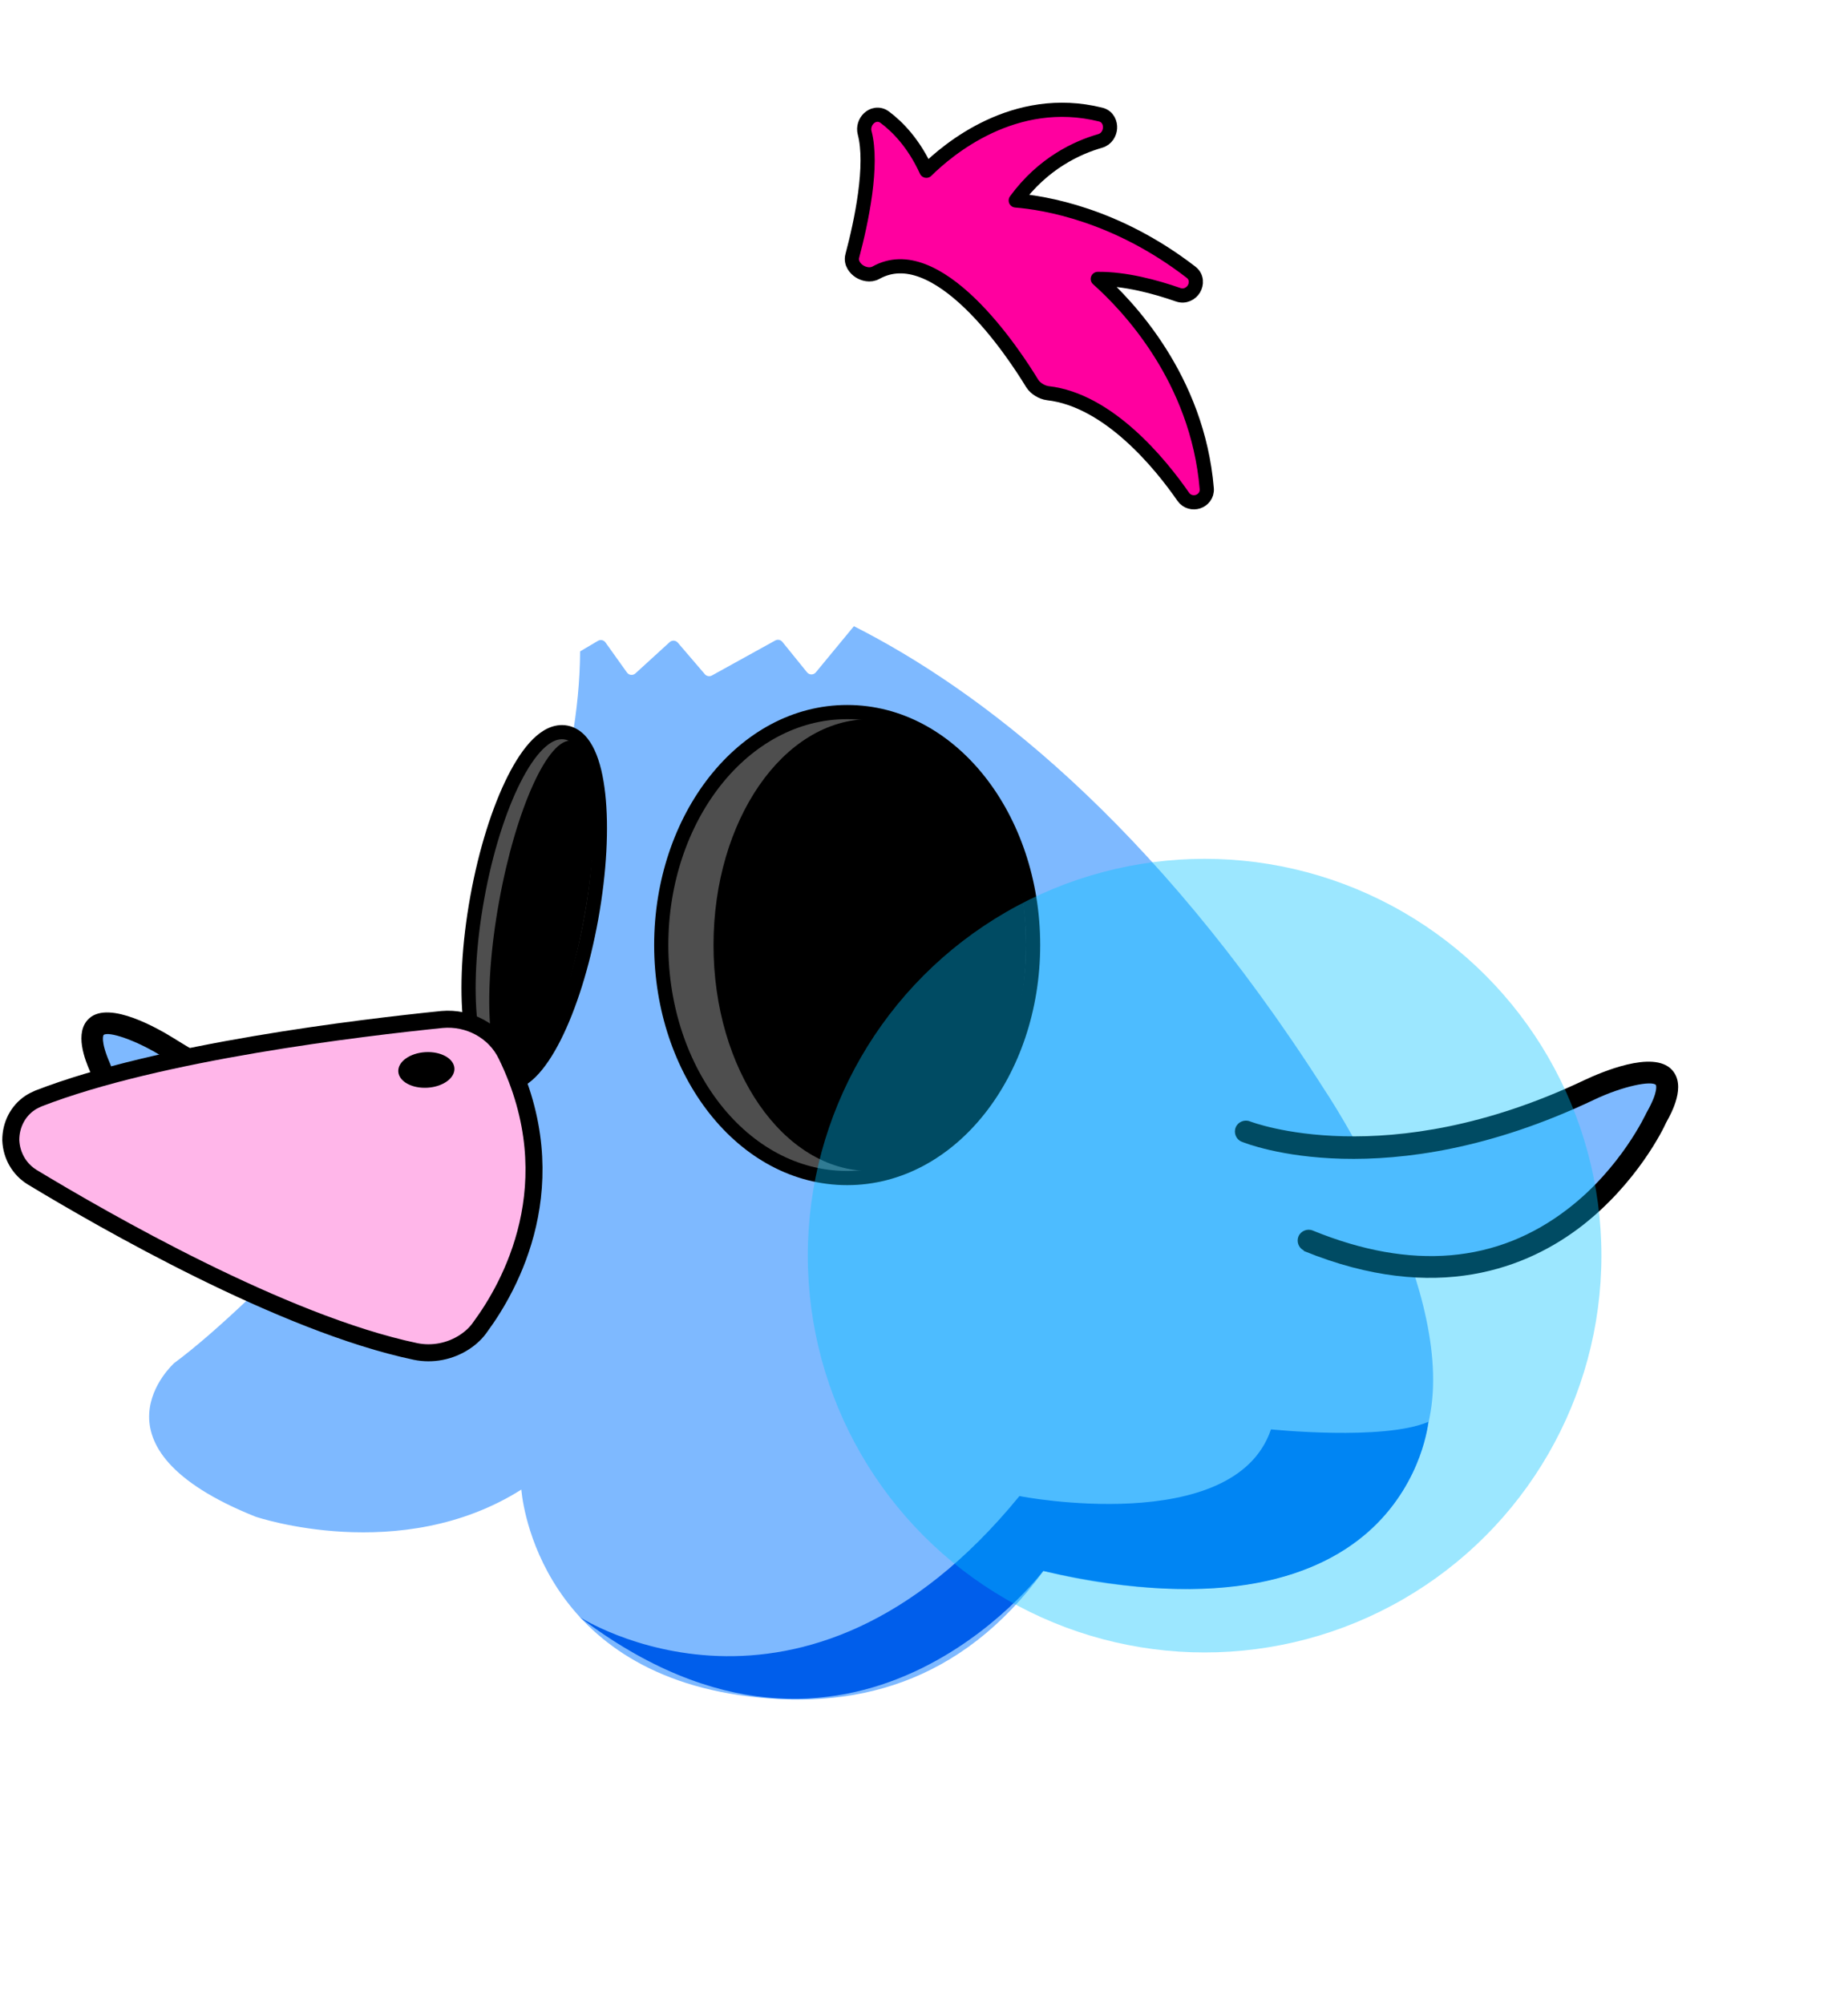 <svg width="652" height="707" viewBox="0 0 652 707" fill="none" xmlns="http://www.w3.org/2000/svg">
    <path
        d="M300.713 90.254C300.017 92.874 301.849 94.861 303.222 95.74C304.635 96.645 306.985 97.352 309.062 96.204C314.362 93.273 319.88 93.376 325.493 95.501C331.182 97.656 336.867 101.865 342.154 106.956C352.717 117.129 361.115 130.252 364.166 135.271C364.782 136.284 365.756 137.069 366.625 137.595C367.506 138.129 368.609 138.596 369.706 138.72C380.299 139.921 390.212 146.053 398.591 153.536C406.937 160.989 413.523 169.57 417.457 175.249C418.763 177.134 420.964 177.537 422.662 176.986C424.383 176.429 425.957 174.758 425.759 172.384C422.522 133.554 397.822 107.749 387.313 98.408C396.948 98.299 407.618 101.171 415.679 103.992C418.128 104.85 420.26 103.517 421.224 101.934C422.203 100.325 422.386 97.715 420.212 96.037C393.788 75.638 368.473 71.539 358.368 70.728C368.034 57.496 380.207 52.002 388.155 49.727C390.462 49.067 391.519 46.953 391.641 45.237C391.763 43.502 390.947 41.075 388.339 40.426C357.881 32.836 334.348 52.806 326.838 60.245C322.378 50.488 316.601 44.655 312.105 41.32C311.173 40.629 310.074 40.36 308.993 40.521C307.965 40.675 307.113 41.192 306.492 41.799C305.292 42.971 304.541 44.9 305.062 46.867C306.55 52.487 306.313 60.28 305.224 68.363C304.146 76.373 302.277 84.371 300.713 90.254Z"
        fill="#FF009F" stroke="black" stroke-width="5" stroke-linejoin="round" />
    <!-- <g id="brain">
        <path
            d="M336.195 169.787C339.315 164.696 336.718 157.341 331.501 156.027C331.713 152.022 328.38 148.123 324.242 147.131C322.289 146.668 324.043 145.632 323.834 143.731C323.652 142.021 323.267 140.256 322.577 138.662C321.407 135.975 319.438 133.806 316.754 132.577C315.452 131.981 313.996 131.635 312.561 131.575C311.466 131.532 309.745 132.163 308.932 131.506C307.999 130.755 307.346 128.713 306.606 127.736C305.645 126.46 304.52 125.273 303.282 124.264C298.974 120.751 292.095 120.919 287.217 123.557C285.646 121.885 284.827 119.099 282.553 118.563C279.414 117.823 275.405 118.875 272.311 119.73C270.101 119.605 268.294 121.06 266.279 121.902C264.967 122.126 263.804 121.809 262.4 121.371C260.289 120.711 258.239 120.086 256.12 120.863C254.845 120.638 253.542 120.558 252.159 120.836C248.231 121.625 245.155 124.254 242.394 126.991C240.178 129.189 238.134 129.988 235.041 130.327C233.19 130.53 231.384 130.799 229.606 131.351C226.35 132.363 223.21 134.245 221.4 137.213C220.963 137.921 220.733 138.69 220.363 139.422C219.498 141.109 218.726 141.482 216.962 141.807C215.229 142.123 213.615 142.466 212.029 143.274C209.317 144.657 206.958 146.869 205.428 149.492C203.513 150.779 202.694 152.995 202.623 155.43C202.567 157.397 203.007 159.353 202.941 161.314C202.869 163.56 201.855 165.453 200.929 167.441C198.123 173.466 198.755 180.498 203.38 185.503C204.38 186.58 206.507 187.604 207.079 188.93C207.426 189.735 207.388 190.974 207.635 191.85C207.873 192.694 208.162 193.506 208.533 194.304C209.898 197.228 212.09 199.791 214.829 201.52C220.389 205.024 225.958 205.878 233.975 199.683C236.781 207.048 242.127 209.151 248.113 210.481C255.697 212.169 262.461 208.939 269.778 207.548C274.477 206.653 278.803 207.488 282.303 209.845C282.514 210.044 282.716 210.244 282.919 210.445C284.224 211.813 285.375 213.457 286.904 214.582C287.236 215.09 287.557 215.618 287.85 216.172C288.59 217.579 289.185 219.079 289.568 220.621C289.96 222.195 289.899 224.051 290.762 225.467C292.435 228.201 296.772 227.581 299.462 227.183C303.061 226.659 305.551 225.124 305.742 221.228C305.849 219.015 304.251 216.793 303.753 214.595C308.375 214.376 314.392 212.397 318.293 210.137C322.843 207.497 326.869 204.094 327.998 198.86C328.06 198.593 328.159 197.938 328.087 197.743C328.127 197.122 329.122 194.461 329.016 193.811C332.344 192.384 333.933 191.893 335.964 188.794C337.618 186.274 338.657 181.331 337.565 178.554C339.991 176.641 339.589 176.462 339.286 173.316C338.996 170.914 338.269 170.225 336.195 169.787Z"
            fill="#FF5F76" />
        <path
            d="M337.754 171.049C337.184 170.247 336.396 169.678 335.524 169.236C334.9 168.914 334.172 168.74 333.572 168.377C332.499 167.742 332.13 166.892 331.393 165.983C329.977 164.251 328.271 163.932 326.142 163.818C324.867 163.748 324.118 163.71 323.066 162.906C322.128 162.199 321.485 161.384 320.211 161.407C317.58 161.461 317.191 165.267 314.247 163.879C311.462 162.566 309.784 158.012 308.313 155.478C305.746 151.062 302.99 143.451 296.93 143.139C294.889 143.035 293.287 144.028 291.969 145.482C291.083 146.454 290.275 147.979 288.752 147.944C287.4 147.904 286.115 146.607 284.991 145.97C283.22 144.965 280.915 144.317 279.028 145.399C276.861 146.645 277.226 149.069 276.852 151.186C276.266 154.505 273.983 158.148 270.21 157.75C267.766 157.493 265.053 156.771 263.483 159.284C262.209 161.319 263.385 165.921 259.592 165.177C257.179 164.696 256.326 161.671 253.652 161.513C251.354 161.379 249.68 163.337 249.159 165.392C248.436 168.226 249.855 171.461 247.015 173.43C241.341 177.358 238.716 168.378 234.375 166.516C233.515 166.148 232.673 166.634 232.27 167.401C231.631 168.612 231.455 169.848 231.491 171.196C231.528 172.698 232.085 174.612 231.452 176.028C230.033 179.196 223.533 177.478 220.955 177.113C213.247 176.019 205.001 172.988 202.589 164.764C202.314 163.819 200.914 164.308 200.995 165.205C201.014 165.457 201.05 165.705 201.085 165.953C200.912 166.07 200.76 166.233 200.645 166.464C198.402 171.1 198.406 176.634 200.76 181.239C202.071 183.817 204.291 185.504 205.894 187.837C207.644 190.386 208.053 193.64 209.71 196.284C214.88 204.539 226.972 207.251 233.632 199.624C236.874 203.291 240.405 206.886 245.066 208.632C250.475 210.657 256.811 210.299 262.372 209.17C265.37 208.557 268.199 207.158 271.206 206.698C274.427 206.203 277.608 207.335 280.201 209.217C284.468 212.311 286.324 216.885 289.049 221.188C291.201 224.586 294.726 227.855 299.081 226.594C302.989 225.458 305.706 221.1 304.564 217.108C304.303 216.184 303.606 215.358 303.401 214.445C303.06 212.899 303.667 212.952 305.048 212.786C305.564 212.727 306.335 212.87 306.825 212.904C309.815 213.084 312.889 213.224 315.771 212.231C320.353 210.648 324.504 206.04 326.399 201.879C327.454 199.554 328.082 194.34 328.421 194.108C329.827 193.152 332.077 192.261 333.992 190.518C335.47 189.173 336.721 187.635 337.232 185.669C337.599 184.285 337.454 182.916 337.52 181.505C337.604 179.943 338.032 178.473 338.342 176.95C338.762 174.993 338.984 172.791 337.754 171.049Z"
            fill="#FF385E" />
        <path
            d="M278.738 121.494C278.119 121.557 277.678 122.309 277.95 122.877C278.501 124.01 279.461 124.883 280.034 126.002C280.628 127.167 280.744 128.492 281.31 129.647C281.673 130.387 282.602 130.512 283.14 129.888C285.62 127.041 282.444 121.137 278.738 121.494Z"
            fill="white" />
        <path
            d="M280.665 132.632C280.514 132.984 280.283 133.29 280.051 133.595C279.819 133.901 279.61 134.227 279.32 134.48C278.736 134.997 279.252 136.098 280.042 135.729C280.634 135.451 281.162 135.07 281.48 134.49C281.773 133.944 281.849 133.39 281.823 132.778C281.806 132.138 280.882 132.124 280.665 132.632Z"
            fill="white" />
        <path
            d="M208.724 150.848C207.74 151.108 207.069 151.289 206.58 152.269C206.121 153.172 206.197 154.113 206.568 155.031C206.8 155.61 207.799 155.681 208.001 155.023C208.189 154.411 208.481 153.83 208.698 153.228C208.819 152.893 208.962 152.578 208.989 152.217C209.012 151.902 208.967 151.622 209.087 151.313C209.165 151.102 208.989 150.782 208.724 150.848Z"
            fill="white" />
        <path
            d="M320.553 148.653C319.889 147.637 318.591 146.508 317.277 146.818C316.594 146.984 315.981 147.707 316.352 148.445C316.736 149.196 317.461 149.636 317.924 150.331C318.319 150.942 318.745 151.69 319.006 152.372C319.332 153.226 320.493 153.105 320.852 152.368C321.482 151.064 321.346 149.848 320.553 148.653Z"
            fill="white" />
        <path
            d="M321.397 155.091C321.073 154.46 320.233 154.284 319.765 154.88C319.612 155.069 319.512 155.295 319.441 155.53C319.412 155.641 319.383 155.753 319.357 155.872C319.348 155.9 319.35 155.908 319.344 155.918C319.316 156.003 319.289 156.089 319.261 156.174C319.152 156.548 319.146 156.894 318.908 157.27C318.694 157.606 318.682 158.021 318.98 158.316C319.25 158.575 319.72 158.657 320.024 158.391C320.472 157.998 320.955 157.579 321.226 157.047C321.502 156.47 321.689 155.67 321.397 155.091Z"
            fill="white" />
        <path
            d="M327.85 195.042C327.285 199.258 325.493 203.269 322.672 206.462C319.656 209.881 315.577 212.182 311.119 213.104C308.471 213.652 305.72 213.679 303.059 213.2C302.116 213.028 301.737 214.398 302.678 214.657C302.614 214.641 302.532 214.595 302.492 214.546C302.495 214.554 302.55 214.598 302.55 214.598C302.55 214.598 302.519 214.547 302.597 214.671C302.691 214.825 302.777 215.007 302.846 215.16C303.075 215.697 303.242 216.26 303.399 216.817C303.738 218.02 304.021 219.238 304.248 220.471C304.649 222.687 304.307 226.17 301.396 226.638C299.167 226.991 296.484 227.412 294.116 227.245C293.012 227.17 292.336 226.174 291.858 225.209C291.177 223.828 290.834 222.309 290.356 220.854C289.84 219.297 289.027 217.876 288.147 216.491C287.107 214.876 285.928 213.344 284.608 211.954C282.09 209.303 278.851 206.958 275.223 206.159C273.592 205.802 271.941 205.889 270.335 206.35C268.522 206.87 266.805 207.671 264.994 208.199C261.096 209.34 257.034 209.961 252.973 210.005C249.236 210.044 245.372 209.629 242.034 207.845C239.364 206.423 237.287 204.206 235.859 201.549C235.515 200.907 235.208 200.246 234.939 199.565C234.586 198.677 233.134 199.077 233.49 199.974C234.674 202.923 236.423 205.653 238.954 207.621C241.94 209.951 245.558 211.02 249.292 211.369C253.534 211.755 257.853 211.372 262.016 210.499C264.028 210.078 266.013 209.527 267.945 208.82C269.683 208.184 271.356 207.412 273.235 207.432C275.078 207.446 276.88 208.167 278.481 209.031C280.248 209.994 281.815 211.254 283.222 212.679C285.762 215.256 288.044 218.445 289.125 221.914C289.888 224.38 290.75 228.383 293.885 228.711C295.232 228.856 296.63 228.694 297.975 228.556C299.235 228.424 300.489 228.268 301.742 228.079C305.023 227.584 306.231 223.969 305.858 221.032C305.707 219.854 305.445 218.681 305.154 217.526C304.866 216.352 304.568 215.078 303.968 214.018C303.763 213.655 303.488 213.32 303.075 213.196C302.944 213.679 302.824 214.169 302.694 214.652C307.697 215.572 312.901 214.793 317.426 212.461C321.554 210.335 324.923 206.859 327.027 202.734C328.195 200.445 328.977 197.973 329.325 195.425C329.425 194.469 327.974 194.079 327.85 195.042Z"
            fill="#231F20" stroke="black" stroke-width="2" />
        <path
            d="M271.574 207.058C278.788 202.525 287.229 201.186 295.535 200.195C299.375 199.731 303.206 199.176 307.06 198.821C310.669 198.483 314.288 198.245 317.871 197.691C321.757 197.086 325.69 196.098 329.041 193.959C329.856 193.437 329.081 192.151 328.266 192.673C325.323 194.551 321.914 195.477 318.507 196.076C314.921 196.709 311.275 196.945 307.654 197.27C303.84 197.614 300.049 198.158 296.249 198.61C292.122 199.094 287.981 199.616 283.928 200.543C279.311 201.604 274.823 203.247 270.802 205.781C269.974 206.289 270.751 207.583 271.574 207.058Z"
            fill="#231F20" stroke="black" stroke-width="2" />
        <path
            d="M279.777 202.923C280.759 205.431 283.142 207.149 285.845 207.195C285.603 206.885 285.359 206.567 285.117 206.257C284.305 210.267 287.233 214.1 291.362 214.235C291.838 214.247 292.304 214.193 292.771 214.113C293.172 214.042 293.618 213.917 294.016 214.08C294.471 214.261 294.851 214.661 295.283 214.883C295.664 215.076 296.07 215.237 296.481 215.353C298.267 215.864 300.225 215.587 301.796 214.603C302.614 214.089 301.839 212.804 301.021 213.318C299.728 214.129 298.148 214.316 296.693 213.85C295.899 213.592 295.332 213.013 294.587 212.69C293.827 212.371 293.072 212.558 292.289 212.676C288.831 213.186 285.9 210.041 286.587 206.625C286.683 206.142 286.359 205.692 285.859 205.687C283.871 205.646 281.974 204.375 281.242 202.51C280.873 201.626 279.429 202.024 279.777 202.923Z"
            fill="#231F20" stroke="black" stroke-width="2" />
        <path
            d="M234.717 197.95C233.071 193.146 232.225 187.093 236.274 183.193C237.138 182.357 238.139 181.851 239.265 181.457C239.851 181.249 240.42 181.011 240.895 180.593C241.384 180.163 241.718 179.579 242.074 179.041C243.351 177.108 245.177 175.597 247.252 174.574C249.311 173.555 251.651 173.076 253.943 173.187C255.189 173.248 256.33 173.666 257.555 173.836C258.916 174.029 259.852 173.326 260.556 172.226C262.031 169.928 263.497 167.718 265.561 165.891C267.509 164.173 269.856 162.927 272.42 162.48C273.78 162.243 275.212 162.26 276.558 162.586C277.941 162.918 279.338 163.727 280.477 162.401C280.937 161.867 281.264 161.199 281.65 160.618C282.067 159.993 282.517 159.394 283.014 158.841C284.004 157.746 285.217 156.837 286.747 156.775C287.24 156.757 287.586 156.307 287.465 155.817C286.779 153.079 288.199 150.126 290.709 148.878C291.575 148.445 290.793 147.161 289.934 147.592C286.823 149.148 285.176 152.878 286.024 156.223C286.261 155.907 286.507 155.588 286.742 155.264C283.879 155.383 281.909 157.571 280.403 159.792C280.063 160.292 279.781 160.878 279.398 161.347C278.892 161.962 278.143 161.469 277.521 161.274C276.292 160.907 274.986 160.76 273.708 160.828C268.082 161.115 263.627 164.915 260.58 169.383C260.203 169.936 259.849 170.508 259.502 171.079C259.204 171.575 258.874 172.235 258.256 172.358C257.637 172.481 256.91 172.127 256.314 171.994C255.718 171.861 255.109 171.775 254.499 171.715C252.072 171.488 249.576 171.933 247.344 172.889C245.158 173.823 243.153 175.247 241.657 177.104C240.853 178.096 240.341 179.452 239.083 179.927C237.872 180.388 236.773 180.818 235.754 181.655C233.654 183.382 232.367 186.013 231.985 188.682C231.524 191.957 232.226 195.24 233.287 198.336C233.584 199.267 235.027 198.868 234.717 197.95Z"
            fill="#231F20" stroke="black" stroke-width="2" />
        <path
            d="M240.044 192.61C246.307 195.804 254.505 194.276 259.138 188.974C258.962 189.05 258.778 189.127 258.601 189.203C263.154 188.616 267.842 187.166 271.675 184.573C274.583 182.602 277.268 179.594 277.067 175.861C276.644 176.04 276.214 176.221 275.794 176.408C280.205 179.832 286.416 177.961 291.044 175.961C295.695 173.954 299.808 170.862 302.643 166.617C304.48 163.864 305.685 160.731 306.393 157.507C306.599 156.564 305.143 156.183 304.936 157.127C303.818 162.246 301.341 166.906 297.347 170.361C293.932 173.308 289.57 175.337 285.188 176.348C282.445 176.983 279.18 177.139 276.836 175.315C276.363 174.95 275.526 175.152 275.563 175.863C275.698 178.386 274.248 180.497 272.425 182.11C270.209 184.067 267.377 185.363 264.599 186.301C263.029 186.829 261.425 187.238 259.794 187.517C259.368 187.594 258.909 187.612 258.491 187.713C258.12 187.8 257.945 188.064 257.694 188.332C257.253 188.809 256.768 189.255 256.262 189.656C254.252 191.245 251.795 192.255 249.261 192.625C246.381 193.05 243.374 192.626 240.773 191.296C239.919 190.857 239.179 192.166 240.044 192.61Z"
            fill="#231F20" stroke="black" stroke-width="2" />
        <path
            d="M247.13 196.226C245.781 198.119 246.133 200.984 247.843 202.539C248.144 202.816 248.618 202.82 248.905 202.524C249.185 202.239 249.19 201.739 248.889 201.463C248.798 201.385 248.714 201.297 248.629 201.209C248.594 201.176 248.566 201.141 248.529 201.1C248.608 201.198 248.512 201.07 248.492 201.059C248.354 200.874 248.24 200.683 248.137 200.471C248.139 200.479 248.051 200.289 248.09 200.364C248.122 200.45 248.055 200.271 248.05 200.255C248.009 200.138 247.969 200.029 247.936 199.909C247.907 199.806 247.885 199.7 247.864 199.594C247.856 199.536 247.838 199.473 247.831 199.415C247.844 199.523 247.831 199.415 247.825 199.365C247.804 199.138 247.8 198.908 247.813 198.681C247.815 198.628 247.82 198.584 247.825 198.54C247.838 198.312 247.811 198.612 247.833 198.477C247.852 198.36 247.878 198.241 247.905 198.122C247.928 198.021 247.957 197.909 247.998 197.812C248 197.82 248.067 197.629 248.035 197.698C248.005 197.776 248.076 197.601 248.082 197.591C248.184 197.373 248.306 197.166 248.446 196.964C248.679 196.632 248.486 196.127 248.159 195.944C247.771 195.727 247.365 195.902 247.13 196.226Z"
            fill="#231F20" stroke="black" stroke-width="2" />
        <path
            d="M263.67 200.357C264.592 200.398 265.261 199.814 266.003 199.365C266.911 198.808 267.966 198.983 268.976 199.12C271.058 199.401 272.995 199.354 274.943 198.487C276.836 197.644 278.186 196.241 279.334 194.551C279.886 193.734 280.438 192.856 281.236 192.244C281.929 191.714 282.76 191.428 283.62 191.28C285.422 190.962 287.277 191.204 289.102 191.06C291.094 190.902 292.725 190.253 294.193 188.877C295.002 188.116 295.761 187.335 296.801 186.879C297.818 186.429 298.951 186.273 300.054 186.22C302.03 186.127 304.04 186.489 306.003 186.228C307.932 185.968 309.794 185.315 311.524 184.44C313.203 183.598 314.858 182.487 316.038 181.002C316.634 180.25 315.566 179.202 314.954 179.959C312.933 182.488 309.518 184.06 306.392 184.649C304.563 184.992 302.679 184.681 300.835 184.693C298.692 184.713 296.454 185.034 294.711 186.385C293.877 187.024 293.204 187.867 292.355 188.484C291.642 189.003 290.829 189.292 289.971 189.448C288.196 189.768 286.369 189.535 284.576 189.67C282.774 189.8 281.03 190.292 279.724 191.605C278.323 193.005 277.591 194.922 275.993 196.146C274.172 197.553 271.956 198.014 269.697 197.714C268.591 197.57 267.362 197.297 266.264 197.607C265.786 197.741 265.352 198.001 264.941 198.28C264.557 198.535 264.172 198.875 263.685 198.858C262.695 198.819 262.705 200.32 263.67 200.357Z"
            fill="#231F20" stroke="black" stroke-width="2" />
        <path
            d="M221.298 170.827C225.301 170.455 227.355 166.67 228.622 163.297C229.274 161.557 229.862 159.768 230.911 158.217C231.978 156.636 233.598 155.552 235.366 154.873C237.444 154.073 239.666 153.722 241.862 153.404C242.266 153.341 242.476 152.835 242.383 152.475C242.269 152.043 241.86 151.9 241.454 151.954C237.754 152.49 233.739 153.183 230.938 155.872C228.192 158.51 227.784 162.398 225.984 165.587C224.995 167.353 223.439 169.123 221.293 169.315C220.331 169.406 220.333 170.909 221.298 170.827Z"
            fill="#231F20" stroke="black" stroke-width="2" />
        <path
            d="M239.476 137.251C241.052 135.921 243.492 136.222 244.672 137.909C245.952 139.74 245.058 142.055 244.434 143.958C243.219 147.669 241.688 151.659 243.237 155.511C243.983 157.363 245.282 158.862 247.181 159.565C248.093 159.901 248.455 158.441 247.562 158.108C245.883 157.49 244.842 155.867 244.383 154.208C243.828 152.208 244.12 150.166 244.658 148.201C245.677 144.467 248.828 139.024 244.871 135.962C242.923 134.449 240.255 134.65 238.407 136.203C237.655 136.827 238.739 137.871 239.476 137.251Z"
            fill="#231F20" stroke="black" stroke-width="2" />
        <path
            d="M253.919 127.962C256.423 128.829 258.413 130.95 259.163 133.489C259.433 134.418 260.882 134.01 260.612 133.081C259.712 130.008 257.316 127.546 254.299 126.506C253.918 126.373 253.479 126.677 253.386 127.047C253.272 127.466 253.529 127.831 253.919 127.962Z"
            fill="#231F20" stroke="black" stroke-width="2" />
        <path
            d="M264.144 129.697C260.719 130.258 258.839 134.2 258.675 137.34C258.634 138.142 258.712 138.997 259.001 139.749C259.151 140.128 259.508 140.389 259.93 140.27C260.288 140.169 260.6 139.72 260.45 139.341C260.383 139.162 260.323 138.981 260.277 138.788C260.258 138.69 260.237 138.585 260.218 138.487C260.189 138.323 260.222 138.529 260.203 138.371C260.162 137.952 260.162 137.523 260.189 137.103C260.255 136.268 260.5 135.339 260.85 134.536C261.564 132.891 262.774 131.424 264.558 131.136C264.962 131.074 265.18 130.566 265.079 130.207C264.944 129.79 264.546 129.627 264.144 129.697Z"
            fill="#231F20" stroke="black" stroke-width="2" />
        <path
            d="M258.747 137.596C256.461 139.245 255.181 141.84 254.88 144.615C254.52 147.94 255.7 151.243 257.296 154.102C257.767 154.949 259.052 154.174 258.582 153.327C257.169 150.786 256.123 147.926 256.348 144.975C256.524 142.64 257.594 140.275 259.521 138.881C260.3 138.318 259.533 137.03 258.747 137.596Z"
            fill="#231F20" stroke="black" stroke-width="2" />
        <path
            d="M213.853 157.096C213.645 154.955 213.863 152.771 214.76 150.799C215.568 149.033 216.812 147.531 218.295 146.296C219.925 144.943 221.897 143.829 223.942 143.278C225.284 142.917 226.678 142.8 228.058 142.909C228.692 142.963 229.348 143.156 229.971 142.929C230.557 142.721 230.845 142.218 231.042 141.665C231.888 139.269 234.403 138.526 236.666 137.957C237.604 137.718 237.196 136.269 236.258 136.508C234.132 137.047 231.751 137.778 230.397 139.62C230.073 140.055 229.852 140.522 229.67 141.037C229.567 141.341 229.571 141.477 229.259 141.531C228.892 141.6 228.317 141.418 227.938 141.387C226.537 141.293 225.113 141.427 223.749 141.769C219.628 142.792 215.583 145.823 213.647 149.626C212.477 151.941 212.08 154.528 212.334 157.103C212.448 158.059 213.952 158.057 213.853 157.096Z"
            fill="#231F20" stroke="black" stroke-width="2" />
        <path
            d="M265.196 129.891C264.949 127.52 265.997 125.386 267.762 123.84C269.155 122.622 271.238 121.597 273.124 121.856C274.071 121.984 274.462 120.534 273.505 120.4C271.054 120.059 268.619 121.149 266.781 122.707C264.702 124.479 263.411 127.128 263.7 129.892C263.791 130.854 265.294 130.852 265.196 129.891Z"
            fill="#231F20" stroke="black" stroke-width="2" />
        <path
            d="M259.861 155.577C261.598 155.122 263.559 155.524 264.925 156.712C266.391 157.983 267.104 160.025 266.75 161.938C266.569 162.883 268.028 163.271 268.206 162.319C268.658 159.896 267.858 157.269 265.968 155.627C264.194 154.09 261.717 153.533 259.453 154.128C258.527 154.381 258.925 155.824 259.861 155.577Z"
            fill="#231F20" stroke="black" stroke-width="2" />
        <path
            d="M248.838 160.747C251.415 161.198 252.729 163.939 251.45 166.233C250.892 167.241 250.17 168.218 250.28 169.433C250.385 170.598 251.105 171.659 252.177 172.139C253.054 172.536 253.794 171.228 252.909 170.833C251.796 170.33 251.544 169.189 252.077 168.154C252.685 166.985 253.374 166.018 253.462 164.652C253.639 162.076 251.737 159.75 249.215 159.309C248.27 159.128 247.888 160.576 248.838 160.747Z"
            fill="#231F20" stroke="black" stroke-width="2" />
        <path
            d="M232.733 168.586C233.774 168.774 234.854 168.977 235.762 169.546C236.797 170.199 236.895 171.341 237.341 172.375C238.244 174.45 240.167 175.996 242.375 176.483C243.318 176.69 243.699 175.233 242.755 175.026C241.684 174.795 240.716 174.286 239.93 173.511C239.099 172.696 238.694 171.745 238.334 170.652C237.965 169.526 237.299 168.657 236.255 168.092C235.29 167.565 234.191 167.324 233.113 167.129C232.162 166.959 231.78 168.407 232.733 168.586Z"
            fill="#231F20" stroke="black" stroke-width="2" />
        <path
            d="M217.764 170.913C213.767 171.369 209.745 172.803 207.393 176.259C205.425 179.16 205.352 183.108 207.78 185.776C209.025 187.144 210.716 187.656 212.504 187.839C214.203 188.014 216.239 187.921 217.589 189.174C218.335 189.866 218.36 190.779 218.48 191.725C218.597 192.628 218.855 193.484 219.289 194.29C220.156 195.902 221.63 197.171 223.247 197.996C224.702 198.738 226.411 199.253 228.04 199.421C229.765 199.597 231.499 199.16 233.155 198.693C234.086 198.431 233.68 196.99 232.746 197.244C231.401 197.623 230.017 197.988 228.604 197.947C227.399 197.909 226.186 197.537 225.06 197.141C223.524 196.603 222.054 195.625 221.082 194.309C220.611 193.676 220.265 192.966 220.074 192.195C219.856 191.302 219.925 190.355 219.586 189.488C218.994 187.996 217.533 187.144 216.04 186.757C214.353 186.321 212.565 186.533 210.892 186.025C207.789 185.077 206.756 181.32 207.867 178.523C209.453 174.544 213.817 172.859 217.772 172.406C218.722 172.302 218.72 170.798 217.764 170.913Z"
            fill="#231F20" stroke="black" stroke-width="2" />
        <path
            d="M210.752 173.327C209.186 170.33 207.618 166.75 208.701 163.333C209.605 160.501 212.393 158.409 215.343 158.265C216.309 158.216 216.299 156.715 215.333 156.764C211.789 156.937 208.595 159.298 207.357 162.621C205.923 166.497 207.675 170.67 209.459 174.104C209.913 174.955 211.199 174.18 210.752 173.327Z"
            fill="#231F20" stroke="black" stroke-width="2" />
        <path
            d="M286.27 124.433C288.629 128.503 287.912 133.767 285.225 137.498C283.815 139.451 281.74 140.655 280.076 142.344C278.32 144.136 277.405 146.62 278.374 149.054C279.444 151.752 282.367 153.189 285.17 152.494C286.111 152.263 285.702 150.814 284.762 151.045C282.391 151.627 280.008 150.124 279.547 147.727C279.072 145.248 280.926 143.471 282.672 142.042C284.432 140.601 286.051 139.182 287.211 137.196C288.355 135.25 289.02 133.034 289.176 130.781C289.347 128.309 288.805 125.806 287.558 123.666C287.069 122.815 285.783 123.59 286.27 124.433Z"
            fill="#231F20" stroke="black" stroke-width="2" />
        <path
            d="M289.026 133.145C293.153 129.644 299.468 129.79 303.394 133.505C305.246 135.261 306.373 137.521 306.771 140.031C307.184 142.656 307.072 145.369 306.801 148.006C306.528 150.636 306.051 153.245 305.397 155.802C305.154 156.738 306.61 157.119 306.853 156.182C308.195 150.94 309.062 145.203 308.256 139.81C307.406 134.171 302.844 129.603 297.09 129.128C293.782 128.857 290.469 129.971 287.951 132.107C287.207 132.729 288.299 133.771 289.026 133.145Z"
            fill="#231F20" stroke="black" stroke-width="2" />
        <path
            d="M316.682 180.237C320.547 175.899 321.307 169.291 318.544 164.182C318.398 164.55 318.254 164.925 318.101 165.295C320.763 164.494 323.069 162.675 324.415 160.224C325.807 157.692 326.021 154.667 325.448 151.872C324.387 146.705 320.211 141.857 314.643 141.801C311.748 141.775 308.955 143.026 307.249 145.389C306.688 146.174 308.002 146.904 308.555 146.121C309.822 144.363 311.969 143.414 314.098 143.313C316.361 143.2 318.517 144.019 320.209 145.51C323.709 148.597 325.334 154.181 323.532 158.582C322.501 161.116 320.296 163.052 317.69 163.838C317.207 163.983 317.014 164.519 317.248 164.951C319.683 169.447 318.994 175.357 315.593 179.177C314.958 179.915 316.035 180.96 316.682 180.237Z"
            fill="#231F20" stroke="black" stroke-width="2" />
        <path
            d="M318.874 165.781C321.635 165.699 324.348 166.756 326.354 168.658C328.593 170.777 329.796 173.798 329.893 176.857C329.924 177.819 331.427 177.817 331.394 176.846C331.29 173.395 329.922 169.973 327.398 167.573C325.121 165.413 322.014 164.174 318.869 164.27C317.899 164.302 317.909 165.804 318.874 165.781Z"
            fill="#231F20" stroke="black" stroke-width="2" />
        <path
            d="M329.068 171.519C331.292 171.847 333.497 171.526 335.532 170.575C335.896 170.403 335.976 169.865 335.782 169.542C335.556 169.167 335.121 169.118 334.749 169.291C333.116 170.052 331.225 170.327 329.441 170.065C329.038 170.007 328.631 170.182 328.527 170.606C328.432 170.968 328.665 171.461 329.068 171.519Z"
            fill="#231F20" stroke="black" stroke-width="2" />
        <path
            d="M318.026 197.175C322.845 195.946 324.919 190.497 323.431 186.009C323.193 186.325 322.948 186.644 322.713 186.968C328.797 187.333 334.842 183.988 337.803 178.668C338.27 177.823 336.961 177.083 336.497 177.936C333.781 182.817 328.282 185.811 322.712 185.472C322.232 185.445 321.85 185.982 321.994 186.431C323.223 190.15 321.67 194.704 317.622 195.742C316.679 195.965 317.088 197.414 318.026 197.175Z"
            fill="#231F20" stroke="black" stroke-width="2" />
        <path
            d="M256.788 197.772C258.868 199.481 261.557 200.391 264.255 200.206C264.66 200.178 265.004 199.875 265.006 199.453C265 199.068 264.657 198.675 264.253 198.703C261.951 198.862 259.622 198.16 257.84 196.685C257.527 196.43 257.071 196.395 256.779 196.701C256.506 196.984 256.473 197.509 256.788 197.772Z"
            fill="#231F20" stroke="black" stroke-width="2" />
        <path
            d="M260.541 199.285C258.982 201.469 258.94 204.583 260.368 206.845C260.882 207.663 262.175 206.886 261.653 206.07C260.493 204.24 260.568 201.821 261.849 200.025C262.082 199.693 261.889 199.189 261.562 199.006C261.172 198.78 260.774 198.953 260.541 199.285Z"
            fill="#231F20" stroke="black" stroke-width="2" />
        <path
            d="M246.026 194.079C245.93 195.112 246.085 196.177 246.45 197.14C246.522 197.334 246.625 197.486 246.809 197.589C246.972 197.68 247.206 197.717 247.379 197.66C247.741 197.541 248.046 197.128 247.899 196.731C247.808 196.499 247.733 196.263 247.674 196.021C247.644 195.918 247.623 195.812 247.604 195.714C247.592 195.64 247.574 195.577 247.562 195.503C247.556 195.453 247.554 195.29 247.56 195.495C247.555 195.264 247.508 195.037 247.503 194.806C247.494 194.559 247.511 194.314 247.527 194.069C247.564 193.68 247.147 193.299 246.774 193.318C246.336 193.347 246.07 193.654 246.026 194.079Z"
            fill="#231F20" stroke="black" stroke-width="2" />
        <path
            d="M207.791 187.825C204.669 192.882 208.8 198.756 212.902 201.726C216.82 204.558 222.07 206.018 226.822 204.704C229.837 203.872 232.288 201.927 234.121 199.434C234.692 198.654 233.379 197.932 232.814 198.702C231.373 200.663 229.423 202.253 227.105 203.052C225.044 203.762 222.803 203.86 220.664 203.466C216.421 202.685 212.374 200.216 209.935 196.623C208.333 194.264 207.5 191.156 209.099 188.565C209.615 187.741 208.298 187.003 207.791 187.825Z"
            fill="#231F20" stroke="black" stroke-width="2" />
        <path
            d="M207.884 188.402C204.232 186.268 201.5 182.706 200.45 178.611C199.422 174.629 200.047 170.259 202.115 166.711C202.625 165.837 203.241 165.001 203.531 164.017C203.836 162.934 203.592 161.826 203.523 160.728C203.395 158.718 203.629 156.71 204.194 154.781C205.364 150.79 207.975 147.338 211.515 145.137C213.357 143.991 215.393 143.194 217.525 142.799C218.619 142.594 219.78 142.568 220.692 141.838C221.476 141.204 221.848 140.266 222.318 139.403C224.118 136.094 227.257 133.568 230.807 132.353C232.61 131.733 234.496 131.442 236.398 131.542C237.513 131.598 238.582 131.7 239.515 130.956C240.272 130.347 240.707 129.451 241.242 128.665C243.253 125.709 246.29 123.461 249.62 122.196C252.994 120.901 256.742 120.507 260.291 121.269C261.178 121.457 262.051 121.718 262.899 122.046C263.769 122.386 264.62 122.936 265.582 122.966C266.579 122.995 267.34 122.342 268.187 121.931C268.897 121.585 269.654 121.312 270.424 121.146C270.982 121.023 271.827 120.88 272.311 121.285C273.057 121.891 274.111 120.812 273.354 120.2C272.03 119.129 270.156 119.554 268.693 120.096C267.813 120.421 267.06 120.891 266.229 121.297C265.315 121.744 264.287 120.993 263.436 120.657C259.896 119.257 255.958 119.069 252.252 119.855C248.573 120.643 245.089 122.433 242.371 125.046C241.693 125.693 241.074 126.392 240.512 127.143C239.931 127.917 239.495 128.839 238.843 129.547C238.04 130.418 236.806 130.035 235.756 130.03C234.767 130.025 233.78 130.123 232.814 130.292C228.926 130.983 225.248 133.12 222.729 136.167C222.082 136.951 221.501 137.786 221.014 138.679C220.509 139.603 220.17 140.687 219.078 141.021C217.986 141.354 216.811 141.393 215.71 141.695C214.641 141.988 213.593 142.386 212.593 142.865C208.664 144.72 205.433 147.986 203.675 151.962C202.816 153.888 202.283 155.929 202.095 158.036C201.999 159.069 201.989 160.103 202.082 161.134C202.186 162.325 202.357 163.36 201.763 164.455C201.263 165.395 200.647 166.257 200.19 167.228C199.739 168.188 199.369 169.195 199.093 170.227C198.538 172.317 198.361 174.524 198.606 176.672C199.099 180.985 201.252 185.028 204.542 187.857C205.36 188.563 206.249 189.189 207.177 189.735C207.988 190.203 208.717 188.889 207.884 188.402Z"
            fill="#231F20" stroke="black" stroke-width="2" />
        <path
            d="M219.119 157.331C222.175 156.616 225.446 156.88 228.337 158.111C228.709 158.273 229.145 158.202 229.356 157.824C229.539 157.497 229.439 156.958 229.069 156.805C225.79 155.417 222.181 155.084 218.705 155.892C217.768 156.105 218.174 157.546 219.119 157.331Z"
            fill="#231F20" stroke="black" stroke-width="2" />
        <path
            d="M221.037 151.906C221.169 153.502 221.796 154.967 222.844 156.184C223.1 156.482 223.657 156.445 223.906 156.169C224.191 155.839 224.161 155.426 223.89 155.107C223.875 155.086 223.694 154.87 223.786 154.982C223.744 154.925 223.702 154.868 223.661 154.811C223.562 154.675 223.472 154.538 223.381 154.4C223.299 154.26 223.214 154.112 223.14 153.969C223.106 153.91 223.078 153.841 223.044 153.782C223.022 153.736 223.003 153.698 222.982 153.653C223.01 153.722 223.01 153.722 222.989 153.677C222.869 153.375 222.768 153.077 222.689 152.764C222.652 152.603 222.615 152.441 222.586 152.278C222.547 152.048 222.602 152.428 222.571 152.196C222.563 152.104 222.552 152.004 222.543 151.912C222.509 151.517 222.215 151.145 221.79 151.161C221.405 151.167 220.997 151.488 221.037 151.906Z"
            fill="#231F20" stroke="black" stroke-width="2" />
        <path
            d="M323.916 161.043C325.894 160.253 328.146 160.315 330.048 161.3C330.904 161.746 331.644 160.438 330.78 159.994C328.548 158.844 325.851 158.667 323.51 159.601C323.131 159.751 322.871 160.108 322.99 160.53C323.088 160.88 323.537 161.192 323.916 161.043Z"
            fill="#231F20" stroke="black" stroke-width="2" />
        <path
            d="M329.482 160.358C330.14 158.943 330.927 157.587 331.841 156.315C332.068 155.993 331.883 155.461 331.553 155.296C331.154 155.099 330.773 155.241 330.534 155.583C329.621 156.855 328.834 158.211 328.175 159.626C328.009 159.982 328.084 160.459 328.463 160.645C328.795 160.818 329.304 160.734 329.482 160.358Z"
            fill="#231F20" stroke="black" stroke-width="2" />
        <path
            d="M242.2 127.795C245.102 125.774 248.824 125.773 252.113 126.772C253.042 127.051 253.415 125.597 252.493 125.315C248.847 124.211 244.636 124.272 241.425 126.509C240.634 127.058 241.401 128.346 242.2 127.795Z"
            fill="#231F20" stroke="black" stroke-width="2" />
        <path
            d="M283.268 146.964C283.619 149.186 284.611 151.244 286.068 152.939C286.334 153.242 286.871 153.194 287.13 152.924C287.435 152.605 287.372 152.168 287.114 151.862C285.823 150.361 285.018 148.508 284.711 146.566C284.649 146.163 284.141 145.945 283.782 146.046C283.358 146.157 283.205 146.561 283.268 146.964Z"
            fill="#231F20" stroke="black" stroke-width="2" />
        <path
            d="M273.624 121.524C277.11 117.697 284.031 119.356 286.059 123.898C286.453 124.776 287.736 123.993 287.345 123.124C284.929 117.694 276.632 116.001 272.55 120.486C271.89 121.196 272.975 122.24 273.624 121.524Z"
            fill="#231F20" stroke="black" stroke-width="2" />
        <path
            d="M287.147 124.374C290.095 122.572 293.689 121.938 297.076 122.642C300.444 123.343 303.413 125.368 305.356 128.207C306.451 129.806 307.185 131.585 307.54 133.487C307.638 134.018 308.247 134.105 308.653 133.93C312.185 132.342 316.555 133.362 319.376 135.902C322.614 138.822 323.827 143.371 323.371 147.608C323.335 147.91 323.637 148.28 323.936 148.333C327.632 148.976 330.523 152.373 330.493 156.137C330.49 156.585 330.987 157.038 331.451 156.856C334.334 155.708 335.814 159.923 336.501 161.904C337.304 164.205 337.755 167.455 335.46 169.099C334.923 169.482 335.028 170.252 335.657 170.47C337.235 171.005 338.472 172.53 338.579 174.219C338.686 175.882 337.782 177.46 336.353 178.275C335.968 178.495 335.829 179.162 336.221 179.455C338.943 181.55 337.032 185.32 335.552 187.542C333.85 190.102 331.285 192.56 328.041 192.667C327.078 192.697 327.081 194.201 328.051 194.168C331.951 194.04 334.968 191.205 336.982 188.102C337.972 186.585 338.856 184.901 339.057 183.082C339.248 181.353 338.688 179.456 337.265 178.371C337.22 178.761 337.178 179.16 337.133 179.551C339.042 178.454 340.282 176.24 340.07 174.022C339.844 171.696 338.223 169.755 336.035 169.005C336.103 169.459 336.173 169.921 336.232 170.376C339.208 168.249 338.984 164.341 337.867 161.261C337.274 159.615 336.618 157.806 335.368 156.543C334.271 155.425 332.548 154.802 331.041 155.398C331.357 155.636 331.675 155.881 331.999 156.117C332.026 151.726 328.652 147.623 324.312 146.861C324.5 147.1 324.687 147.34 324.877 147.587C325.281 143.864 324.436 139.89 322.216 136.829C320.145 133.966 316.991 132.105 313.463 131.724C311.54 131.518 309.637 131.839 307.874 132.628C308.242 132.774 308.617 132.917 308.987 133.071C308.297 129.372 306.144 126 303.13 123.755C300.072 121.471 296.187 120.495 292.404 120.976C290.264 121.253 288.21 121.952 286.362 123.083C285.545 123.597 286.319 124.882 287.147 124.374Z"
            fill="#231F20" stroke="black" stroke-width="2" />
        <path
            d="M206.897 218.966C210.604 217.922 212.762 214.07 211.717 210.363C210.673 206.656 206.821 204.498 203.114 205.542C199.407 206.587 197.249 210.439 198.293 214.146C199.338 217.853 203.19 220.011 206.897 218.966Z"
            fill="#FF5F76" />
        <path
            d="M345.449 139.619C349.156 138.574 351.314 134.722 350.27 131.015C349.225 127.308 345.373 125.15 341.666 126.195C337.959 127.239 335.801 131.091 336.846 134.798C337.89 138.505 341.742 140.663 345.449 139.619Z"
            fill="#FF5F76" />
        <path
            d="M198.49 193.68C200.487 193.117 201.649 191.043 201.087 189.046C200.524 187.05 198.45 185.888 196.453 186.45C194.457 187.013 193.294 189.087 193.857 191.084C194.42 193.08 196.494 194.242 198.49 193.68Z"
            fill="#FF5F76" />
        <path
            d="M219.954 222.18C221.951 221.617 223.113 219.543 222.551 217.546C221.988 215.55 219.913 214.388 217.917 214.95C215.921 215.513 214.758 217.587 215.321 219.584C215.883 221.58 217.958 222.742 219.954 222.18Z"
            fill="#FF5F76" />
        <path
            d="M328.496 128.254C330.492 127.692 331.655 125.617 331.092 123.621C330.53 121.624 328.455 120.462 326.459 121.025C324.462 121.587 323.3 123.662 323.863 125.658C324.425 127.654 326.5 128.817 328.496 128.254Z"
            fill="#FF5F76" />
        <path
            d="M339.686 155.492C341.683 154.93 342.845 152.855 342.282 150.859C341.72 148.862 339.645 147.7 337.649 148.263C335.653 148.825 334.49 150.9 335.053 152.896C335.615 154.892 337.69 156.055 339.686 155.492Z"
            fill="#FF5F76" />
    </g> -->
    <path fill-rule="evenodd" clip-rule="evenodd"
        d="M204.671 229.813C204.272 312.609 139.041 405.052 139.041 405.052C139.041 405.052 90.688 459.25 61.464 480.902C61.464 480.902 28.387 510.393 90.157 535.101C90.157 535.101 141.3 552.502 183.941 525.536C183.941 525.536 187.926 587.306 260.854 598.066C300.839 603.911 338.963 594.214 368.188 554.229C368.188 554.229 489.735 588.502 504.746 498.039C512.45 451.678 467.285 384.462 467.285 384.462C406.298 288.913 344.804 242.97 301.271 220.929L287.831 237.219C287.026 238.194 285.53 238.188 284.734 237.205L276.037 226.462C275.427 225.708 274.364 225.5 273.515 225.97L251.169 238.319C250.339 238.778 249.3 238.59 248.683 237.87L239.131 226.726C238.396 225.868 237.097 225.789 236.264 226.55L224.177 237.586C223.291 238.395 221.898 238.248 221.201 237.272L213.614 226.651C213.011 225.807 211.863 225.564 210.969 226.092L204.671 229.813Z"
        fill="#7EB9FF" />
    <path
        d="M448.422 504.293C448.422 504.293 488.14 508.411 503.948 501.637C503.948 501.637 496.775 583.731 368.054 554.241C368.054 554.241 300.838 643.907 204.397 570.447C204.397 570.447 283.171 621.457 359.686 527.806C359.686 527.939 435.536 542.418 448.422 504.293Z"
        fill="#005EEB" />
    <path
        d="M176.323 397.853C176.323 397.853 126.823 411.931 59.331 369.52C59.331 369.52 22.157 346.103 35.071 376.419C35.071 376.419 62.024 458.83 150.942 433.453"
        fill="#7EB9FF" />
    <path
        d="M152.487 437.05C154.228 436.3 155.17 434.335 154.629 432.441C154.037 430.427 151.872 429.232 149.913 429.792C114.529 439.92 85.106 433.869 62.599 411.937C45.593 395.436 38.925 375.476 38.874 375.357C38.822 375.237 38.771 375.118 38.719 374.998C35.269 366.983 36.546 365.157 36.546 365.157C38.144 363.76 47.848 366.814 57.474 372.88C125.688 415.689 175.329 402.259 177.52 401.599C179.48 401.039 180.602 398.854 180.01 396.84C179.418 394.826 177.253 393.631 175.294 394.191C174.662 394.321 126.414 407.152 61.408 366.365C56.15 363.098 38.691 352.889 31.522 359.237C25.951 364.188 30.162 374.286 31.707 377.875C32.402 380.129 39.636 400.128 57.235 417.366C74.292 433.987 104.535 450.888 152.191 437.319C152.255 437.15 152.371 437.1 152.487 437.05Z"
        fill="black" />
    <path
        d="M439.607 399.175C439.607 399.175 488.271 418.984 560.74 384.483C560.74 384.483 600.66 365.422 584.59 394.19C584.59 394.19 549.151 473.341 461.743 437.67"
        fill="#7EB9FF" />
    <path
        d="M459.822 441.084C458.136 440.134 457.379 438.062 458.114 436.233C458.912 434.291 461.22 433.35 463.146 434.137C497.927 448.361 528.284 445.739 553.223 426.457C572.06 411.958 580.785 392.804 580.849 392.691C580.913 392.577 580.977 392.464 581.041 392.35C585.326 384.749 584.216 382.777 584.216 382.777C582.738 381.196 572.621 383.118 562.284 388.056C489.046 422.871 440.175 403.693 438.024 402.78C436.098 401.993 435.18 399.681 435.979 397.739C436.777 395.797 439.085 394.855 441.011 395.642C441.637 395.845 489.16 414.263 558.952 381.094C564.593 378.443 583.264 370.279 589.885 377.451C595.027 383.041 589.766 392.634 587.848 396.038C586.921 398.207 577.619 417.334 558.11 432.501C539.209 447.114 506.945 460.473 460.095 441.387C460.047 441.211 459.935 441.147 459.822 441.084Z"
        fill="black" />
    <path
        d="M298.894 415.629C335.636 415.629 364.492 378.249 364.492 333.426C364.492 288.602 335.636 251.223 298.894 251.223C262.152 251.223 233.296 288.602 233.296 333.426C233.296 378.249 262.152 415.629 298.894 415.629Z"
        fill="#4E4E4E" stroke="black" stroke-width="5" />
    <path
        d="M177.28 382.312C180.921 382.971 184.333 381.032 187.197 378.197C190.122 375.303 192.955 371.027 195.586 365.815C200.862 355.36 205.589 340.605 208.59 324.013C211.592 307.42 212.334 291.944 211.054 280.304C210.417 274.5 209.261 269.503 207.535 265.767C205.845 262.109 203.329 259.098 199.688 258.439C196.046 257.78 192.634 259.719 189.77 262.554C186.845 265.448 184.012 269.724 181.381 274.936C176.105 285.391 171.378 300.146 168.377 316.738C165.375 333.331 164.633 348.807 165.913 360.447C166.55 366.251 167.706 371.248 169.432 374.984C171.122 378.642 173.638 381.653 177.28 382.312Z"
        fill="#4E4E4E" stroke="black" stroke-width="5" />
    <ellipse cx="306.864" cy="333.426" rx="55.128" ry="79.703" fill="black" />
    <ellipse cx="191.098" cy="320.848" rx="15.276" ry="60.441" transform="rotate(10.254 191.098 320.848)"
        fill="black" />
    <mask id="path-63-outside-1_2305_656" maskUnits="userSpaceOnUse" x="54.121" y="252.707" width="120" height="101"
        fill="black">
        <rect fill="white" x="54.121" y="252.707" width="120" height="101" />
        <path fill-rule="evenodd" clip-rule="evenodd"
            d="M127.581 332.9C120.403 342.188 109.948 348.037 98.308 348.037C76.665 348.037 59.121 327.816 59.121 302.872C59.121 277.928 76.665 257.707 98.308 257.707C118.406 257.707 134.97 275.144 137.232 297.608C138.923 300.313 141.179 302.549 144.137 303.535C145.744 304.071 147.379 304.526 148.991 304.91C150.496 305.269 150.57 309.105 149.044 309.359C147.754 309.574 147.602 311.373 148.838 311.803C156.333 314.41 166.325 317.95 168.048 318.812C170.705 320.14 168.048 324.125 155.428 323.461C149.434 323.145 144.548 323.127 141.104 323.21C139.443 323.25 138.898 325.282 140.281 326.204C141.633 327.105 141.16 329.213 139.556 329.47C136.746 329.921 133.834 330.438 132.846 330.767C132.271 330.959 130.237 331.79 127.581 332.9Z" />
    </mask>
    <!-- <g id="lefteye">
      <path fill-rule="evenodd" clip-rule="evenodd"
        d="M127.581 332.9C120.403 342.188 109.948 348.037 98.308 348.037C76.6654 348.037 59.1206 327.816 59.1206 302.872C59.1206 277.928 76.6654 257.707 98.308 257.707C118.406 257.707 134.97 275.144 137.232 297.608C138.923 300.313 141.179 302.549 144.137 303.535C145.744 304.071 147.379 304.526 148.991 304.91C150.496 305.269 150.57 309.105 149.044 309.359C147.754 309.574 147.602 311.373 148.838 311.803C156.333 314.41 166.325 317.95 168.048 318.812C170.705 320.14 168.048 324.125 155.428 323.461C149.434 323.145 144.548 323.127 141.104 323.21C139.443 323.25 138.898 325.282 140.281 326.204C141.633 327.105 141.16 329.213 139.556 329.47C136.746 329.921 133.834 330.438 132.846 330.767C132.271 330.959 130.237 331.79 127.581 332.9Z"
        fill="#82A6B8" />
      <path
          d="M127.581 332.9L125.653 328.287C124.853 328.621 124.154 329.157 123.624 329.843L127.581 332.9ZM137.232 297.608L132.257 298.109C132.334 298.873 132.586 299.608 132.992 300.258L137.232 297.608ZM144.137 303.535L142.556 308.279L142.556 308.279L144.137 303.535ZM148.991 304.91L150.151 300.047L150.151 300.047L148.991 304.91ZM149.044 309.359L148.222 304.427H148.222L149.044 309.359ZM148.838 311.803L150.48 307.08L150.48 307.08L148.838 311.803ZM168.048 318.812L170.284 314.339L170.284 314.339L168.048 318.812ZM155.428 323.461L155.166 328.454H155.166L155.428 323.461ZM141.104 323.21L141.225 328.208H141.225L141.104 323.21ZM139.556 329.47L140.348 334.407L139.556 329.47ZM132.846 330.767L131.265 326.024L131.265 326.024L132.846 330.767ZM123.624 329.843C117.255 338.084 108.187 343.037 98.308 343.037V353.037C111.71 353.037 123.551 346.291 131.537 335.958L123.624 329.843ZM98.308 343.037C80.0697 343.037 64.1206 325.745 64.1206 302.872H54.1206C54.1206 329.887 73.2611 353.037 98.308 353.037V343.037ZM64.1206 302.872C64.1206 280 80.0697 262.707 98.308 262.707V252.707C73.2611 252.707 54.1206 275.857 54.1206 302.872H64.1206ZM98.308 262.707C115.262 262.707 130.19 277.583 132.257 298.109L142.207 297.107C139.749 272.706 121.549 252.707 98.308 252.707V262.707ZM145.718 298.792C144.237 298.298 142.795 297.074 141.472 294.958L132.992 300.258C135.051 303.553 138.122 306.8 142.556 308.279L145.718 298.792ZM150.151 300.047C148.66 299.691 147.168 299.275 145.718 298.792L142.556 308.279C144.321 308.867 146.097 309.36 147.831 309.774L150.151 300.047ZM149.866 314.291C152.505 313.851 153.871 311.921 154.434 310.694C155.01 309.442 155.169 308.144 155.153 307.098C155.137 306.04 154.935 304.788 154.373 303.594C153.845 302.469 152.599 300.631 150.151 300.047L147.831 309.774C146.136 309.369 145.463 308.145 145.324 307.848C145.152 307.482 145.155 307.272 145.154 307.25C145.154 307.24 145.14 306.971 145.347 306.521C145.542 306.096 146.346 304.74 148.222 304.427L149.866 314.291ZM150.48 307.08C154.118 308.346 153.703 313.652 149.866 314.291L148.222 304.427C141.804 305.497 141.087 314.401 147.195 316.525L150.48 307.08ZM170.284 314.339C169.089 313.742 165.79 312.518 162.306 311.259C158.629 309.931 154.236 308.387 150.48 307.08L147.195 316.525C150.934 317.826 155.285 319.355 158.908 320.664C160.722 321.319 162.336 321.913 163.593 322.392C164.223 322.632 164.745 322.836 165.15 323.001C165.352 323.083 165.512 323.15 165.634 323.204C165.764 323.26 165.815 323.285 165.812 323.284L170.284 314.339ZM155.166 328.454C161.793 328.803 166.771 328.02 169.927 326.236C171.388 325.411 173.549 323.724 173.929 320.847C174.381 317.419 172.062 315.228 170.284 314.339L165.812 323.284C165.362 323.059 163.707 321.864 164.015 319.537C164.25 317.76 165.456 317.277 165.007 317.531C164.343 317.906 161.683 318.783 155.691 318.468L155.166 328.454ZM141.225 328.208C144.542 328.128 149.3 328.145 155.166 328.454L155.691 318.468C149.568 318.146 144.554 318.125 140.984 318.211L141.225 328.208ZM143.055 322.044C144.204 322.81 144.753 324.301 144.376 325.689C143.989 327.111 142.689 328.173 141.225 328.208L140.984 318.211C137.858 318.286 135.455 320.384 134.726 323.063C134.007 325.707 134.975 328.676 137.508 330.364L143.055 322.044ZM140.348 334.407C146.351 333.444 148.267 325.519 143.055 322.044L137.508 330.364C135 328.692 135.969 324.982 138.764 324.533L140.348 334.407ZM134.427 335.51C134.422 335.512 134.584 335.463 135.006 335.369C135.388 335.283 135.873 335.185 136.444 335.078C137.584 334.863 138.964 334.629 140.348 334.407L138.764 324.533C137.338 324.762 135.858 325.012 134.592 325.251C133.449 325.466 132.136 325.733 131.265 326.024L134.427 335.51ZM129.508 337.514C130.83 336.961 131.985 336.483 132.875 336.122C133.321 335.941 133.689 335.793 133.973 335.683C134.115 335.627 134.227 335.584 134.312 335.552C134.405 335.518 134.437 335.507 134.427 335.51L131.265 326.024C130.464 326.291 128.195 327.224 125.653 328.287L129.508 337.514Z"
          fill="black" mask="url(#path-63-outside-1_2305_656)" />
      <ellipse cx="94.987" cy="302.872" rx="35.8664" ry="45.1651" fill="#C7EFFF" />
      <ellipse cx="80.1772" cy="306.634" rx="14.2713" ry="27.0721" transform="rotate(-9.16196 80.1772 306.634)"
          fill="black" />
      <path
          d="M41.9371 326.609C44.8511 326.139 46.5067 323.392 47.2992 320.669C48.1386 317.786 48.2964 314.107 47.6793 310.281C47.0622 306.455 45.7557 303.012 44.0525 300.539C42.4442 298.203 40.0088 296.116 37.0949 296.586C34.181 297.056 32.5254 299.803 31.7328 302.526C30.8935 305.409 30.7357 309.088 31.3528 312.914C31.9699 316.741 33.2764 320.183 34.9796 322.656C36.5879 324.992 39.0232 327.079 41.9371 326.609Z"
          fill="#1ECDFD" stroke="black" stroke-width="4" />
    </g> -->
    <path
        d="M146.575 476.805L146.587 476.808C152.607 478.046 158.885 476.785 163.971 473.435C166.22 471.954 168.149 470.12 169.572 467.987C179.635 454.291 200.806 417.663 178.694 372.285C174.591 363.703 165.362 358.847 155.985 359.68L155.966 359.681L155.947 359.683C127.483 362.58 56.151 371.01 13.614 387.535L13.548 387.561L13.484 387.589C12.697 387.938 11.604 388.444 10.679 389.054C6.27 391.958 3.789 396.96 3.807 402.234L3.807 402.3L3.81 402.366C4.064 407.695 6.79 412.502 11.333 415.31L11.345 415.318L11.358 415.325C23.91 422.916 46.007 435.814 70.778 448.038C95.502 460.24 123.089 471.871 146.575 476.805Z"
        fill="#FFB6E9" stroke="black" stroke-width="6" />
    <path
        d="M160.328 376.896C160.122 373.43 155.522 370.883 150.054 371.208C144.585 371.533 140.319 374.606 140.525 378.072C140.731 381.538 145.331 384.084 150.799 383.759C156.268 383.435 160.534 380.361 160.328 376.896Z"
        fill="black" />
    <mask id="path-70-outside-2_2305_656" maskUnits="userSpaceOnUse" x="144.724" y="248.719" width="195" height="162"
        fill="black">
        <rect fill="white" x="144.724" y="248.719" width="195" height="162" />
        <path fill-rule="evenodd" clip-rule="evenodd"
            d="M264.493 379.78C252.461 395.349 234.934 405.155 215.42 405.155C179.137 405.155 149.724 371.255 149.724 329.437C149.724 287.619 179.137 253.719 215.42 253.719C249.114 253.719 276.883 282.952 280.675 320.613C283.51 325.148 287.293 328.897 292.252 330.549C295.388 331.595 298.586 332.456 301.715 333.163C304.11 333.703 304.242 339.686 301.82 340.09L300.039 340.387C297.992 340.728 297.749 343.582 299.709 344.263C312.318 348.646 329.416 354.699 332.338 356.16C336.792 358.387 332.338 365.068 311.181 363.954C299.442 363.337 290.238 363.397 284.461 363.616C282.585 363.687 281.975 366.011 283.538 367.053L287.896 369.959C289.424 370.977 288.89 373.354 287.076 373.634C281.722 374.462 275.278 375.551 273.322 376.203C272.358 376.524 268.947 377.919 264.493 379.78Z" />
    </mask>
    <!-- <g id='righteye'>
      <path fill-rule="evenodd" clip-rule="evenodd"
        d="M264.493 379.78C252.461 395.349 234.934 405.155 215.42 405.155C179.137 405.155 149.724 371.255 149.724 329.437C149.724 287.619 179.137 253.719 215.42 253.719C249.114 253.719 276.883 282.952 280.675 320.613C283.51 325.148 287.293 328.897 292.252 330.549C295.388 331.595 298.586 332.456 301.715 333.163C304.11 333.703 304.242 339.686 301.82 340.09L300.039 340.387C297.992 340.728 297.749 343.582 299.709 344.263C312.318 348.646 329.416 354.699 332.338 356.16C336.792 358.387 332.338 365.068 311.181 363.954C299.442 363.337 290.238 363.397 284.461 363.616C282.585 363.687 281.975 366.011 283.538 367.053L287.896 369.959C289.424 370.977 288.89 373.354 287.076 373.634C281.722 374.462 275.278 375.551 273.322 376.203C272.358 376.524 268.947 377.919 264.493 379.78Z"
        fill="#82A6B8" />
      <path
          d="M264.493 379.78L262.566 375.166C261.766 375.5 261.067 376.037 260.537 376.722L264.493 379.78ZM280.675 320.613L275.701 321.114C275.777 321.877 276.029 322.612 276.436 323.263L280.675 320.613ZM292.252 330.549L293.833 325.806L292.252 330.549ZM301.715 333.163L302.816 328.285L302.816 328.285L301.715 333.163ZM301.82 340.09L300.998 335.158L301.82 340.09ZM300.039 340.387L300.861 345.319H300.861L300.039 340.387ZM299.709 344.263L298.068 348.986L298.068 348.986L299.709 344.263ZM332.338 356.16L330.102 360.632L330.102 360.632L332.338 356.16ZM311.181 363.954L310.919 368.948H310.919L311.181 363.954ZM284.461 363.616L284.651 368.613L284.461 363.616ZM283.538 367.053L280.764 371.213L280.764 371.213L283.538 367.053ZM287.896 369.959L290.67 365.799V365.799L287.896 369.959ZM287.076 373.634L287.84 378.576H287.84L287.076 373.634ZM273.322 376.203L274.904 380.946H274.904L273.322 376.203ZM260.537 376.722C249.313 391.245 233.173 400.155 215.42 400.155V410.155C236.695 410.155 255.608 399.453 268.45 382.837L260.537 376.722ZM215.42 400.155C182.542 400.155 154.724 369.183 154.724 329.437H144.724C144.724 373.326 175.733 410.155 215.42 410.155V400.155ZM154.724 329.437C154.724 289.69 182.542 258.719 215.42 258.719V248.719C175.733 248.719 144.724 285.547 144.724 329.437H154.724ZM215.42 258.719C245.97 258.719 272.103 285.391 275.701 321.114L285.65 320.112C281.663 280.514 252.257 248.719 215.42 248.719V258.719ZM293.833 325.806C290.351 324.646 287.382 321.909 284.915 317.962L276.436 323.263C279.639 328.387 284.235 333.148 290.671 335.293L293.833 325.806ZM302.816 328.285C299.822 327.609 296.787 326.791 293.833 325.806L290.671 335.293C293.989 336.399 297.35 337.303 300.615 338.04L302.816 328.285ZM302.642 345.022C305.472 344.55 307.012 342.495 307.697 341.019C308.388 339.532 308.598 337.933 308.573 336.586C308.548 335.228 308.277 333.672 307.583 332.238C306.916 330.859 305.473 328.885 302.816 328.285L300.615 338.04C299.155 337.71 298.627 336.687 298.582 336.594C298.511 336.447 298.57 336.513 298.575 336.769C298.58 337.036 298.518 337.042 298.627 336.807C298.731 336.583 299.38 335.428 300.998 335.158L302.642 345.022ZM300.861 345.319L302.642 345.022L300.998 335.158L299.217 335.455L300.861 345.319ZM301.351 339.54C304.287 340.561 303.918 344.809 300.861 345.319L299.217 335.455C292.066 336.646 291.21 346.602 298.068 348.986L301.351 339.54ZM334.574 351.688C332.778 350.79 327.402 348.788 321.354 346.604C315.112 344.351 307.664 341.735 301.351 339.54L298.068 348.986C304.364 351.174 311.77 353.776 317.959 356.01C324.342 358.314 328.976 360.069 330.102 360.632L334.574 351.688ZM310.919 368.948C321.815 369.521 329.376 368.176 333.824 365.663C335.93 364.472 338.414 362.378 338.843 359.129C339.345 355.329 336.801 352.802 334.574 351.688L330.102 360.632C330.101 360.632 328.671 359.774 328.929 357.819C329.115 356.414 329.998 356.338 328.903 356.957C326.948 358.062 321.705 359.501 311.444 358.961L310.919 368.948ZM284.651 368.613C290.274 368.4 299.327 368.337 310.919 368.948L311.444 358.961C299.556 358.336 290.202 358.395 284.272 358.62L284.651 368.613ZM286.311 362.893C287.391 363.612 287.876 365.002 287.542 366.257C287.2 367.542 286.025 368.561 284.651 368.613L284.272 358.62C277.229 358.887 275.435 367.66 280.764 371.213L286.311 362.893ZM290.67 365.799L286.311 362.893L280.764 371.213L285.123 374.119L290.67 365.799ZM287.84 378.576C294.11 377.606 296.036 369.376 290.67 365.799L285.123 374.119C282.812 372.578 283.67 369.102 286.312 368.693L287.84 378.576ZM274.904 380.946C275.476 380.756 277.198 380.379 279.816 379.905C282.281 379.458 285.184 378.986 287.84 378.576L286.312 368.693C283.614 369.11 280.618 369.597 278.034 370.065C275.602 370.505 273.124 370.999 271.741 371.46L274.904 380.946ZM266.421 384.393C270.989 382.485 274.165 381.193 274.904 380.946L271.741 371.46C270.551 371.856 266.906 373.353 262.566 375.166L266.421 384.393Z"
          fill="black" mask="url(#path-70-outside-2_2305_656)" />
      <ellipse cx="209.853" cy="329.437" rx="60.1289" ry="75.7179" fill="#C7EFFF" />
      <ellipse cx="185.025" cy="335.743" rx="23.9255" ry="45.3856" transform="rotate(-9.16196 185.025 335.743)"
          fill="black" />
      <path
          d="M135.313 364.842C139.383 364.185 141.926 360.282 143.219 355.842C144.559 351.24 144.829 345.281 143.819 339.019C142.81 332.757 140.679 327.185 137.961 323.239C135.337 319.43 131.696 316.524 127.626 317.18C123.556 317.837 121.013 321.74 119.72 326.18C118.381 330.782 118.11 336.741 119.12 343.003C120.13 349.265 122.26 354.837 124.979 358.783C127.602 362.592 131.243 365.498 135.313 364.842Z"
          fill="#1ECDFD" stroke="black" stroke-width="4" />
    </g> -->
    <g style="mix-blend-mode:multiply" filter="url(#filter0_f_2305_656)">
        <circle cx="425" cy="443" r="140" fill="#00C2FF" fill-opacity="0.39" />
    </g>
    
    <defs>
        <filter id="filter0_f_2305_656" x="100" y="118" width="650" height="650" filterUnits="userSpaceOnUse"
            color-interpolation-filters="sRGB">
            <feFlood flood-opacity="0" result="BackgroundImageFix" />
            <feBlend mode="normal" in="SourceGraphic" in2="BackgroundImageFix" result="shape" />
            <feGaussianBlur stdDeviation="92.5" result="effect1_foregroundBlur_2305_656" />
        </filter>
    </defs>
</svg>